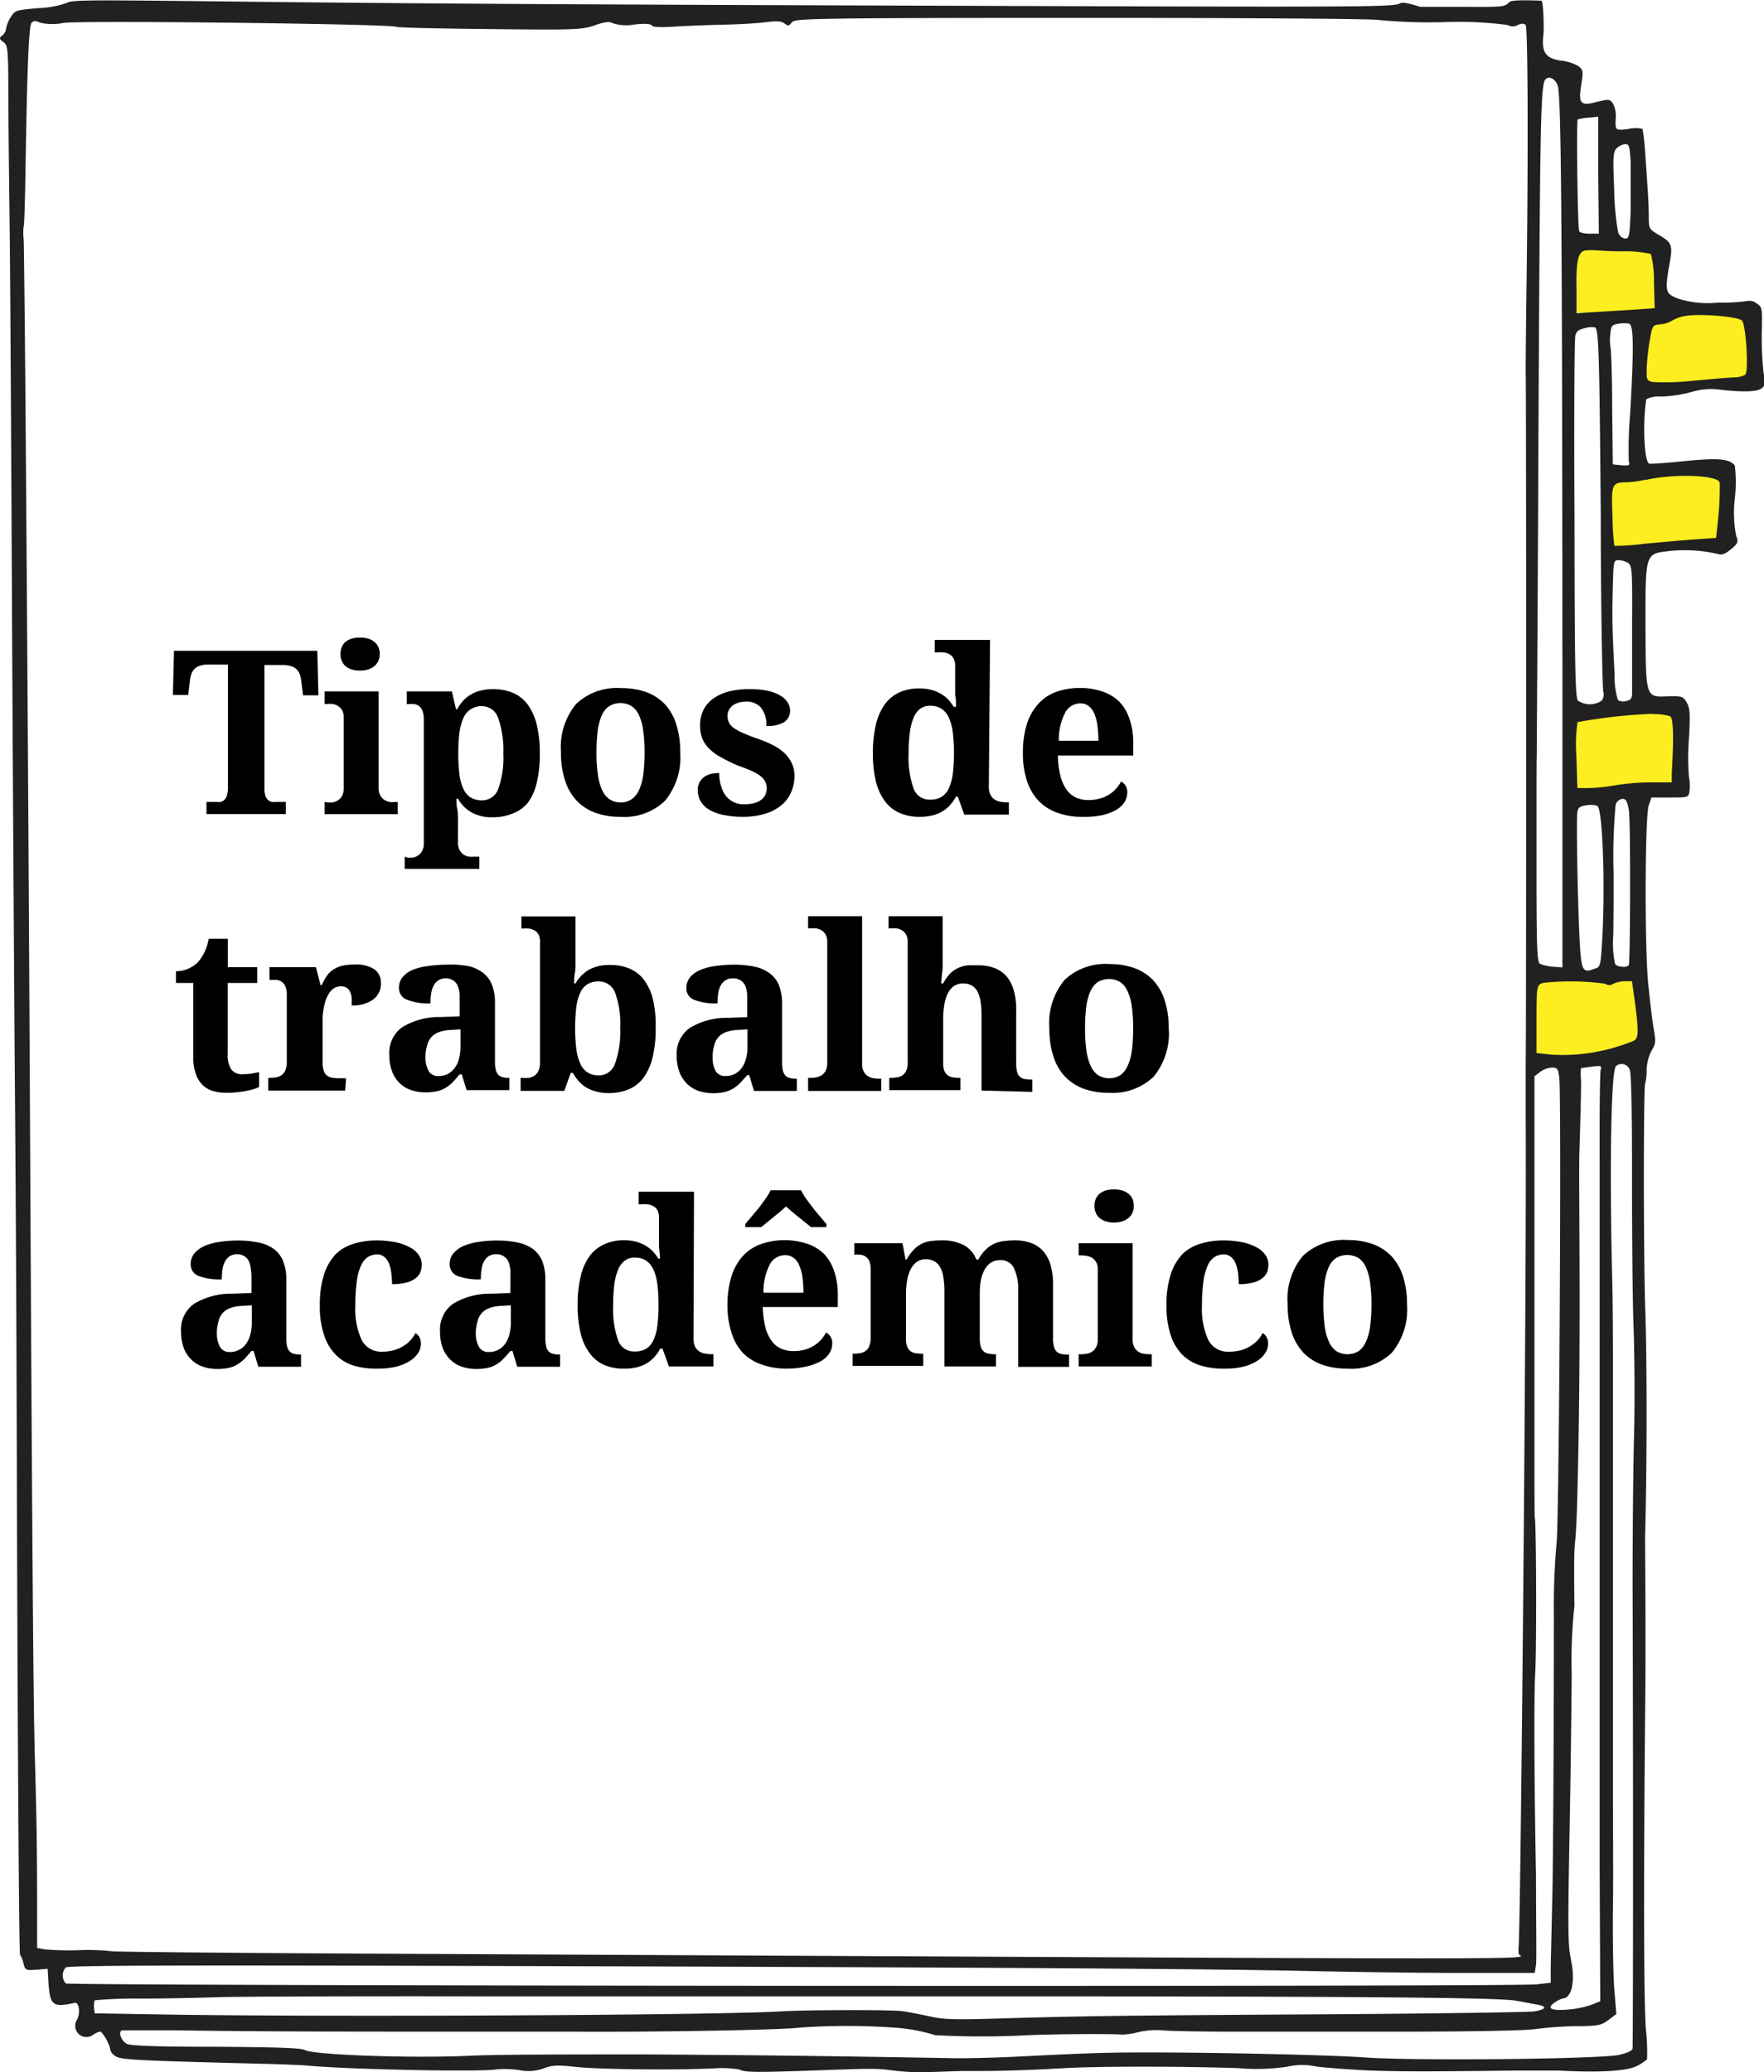 <svg id="Camada_1" data-name="Camada 1" xmlns="http://www.w3.org/2000/svg" viewBox="0 0 173.45 203.79"><defs><style>.cls-1{fill:#fcee21;}.cls-2{fill:#212121;}</style></defs><rect class="cls-1" x="155.02" y="24.58" width="8" height="6.19"/><rect class="cls-1" x="161.13" y="30.78" width="10.98" height="7.22"/><rect class="cls-1" x="158.34" y="46.6" width="10.98" height="7.22"/><rect class="cls-1" x="154.15" y="69.86" width="10.89" height="8.19"/><rect class="cls-1" x="150.58" y="95.98" width="10.89" height="8.19"/><path d="M26,77.44a2.71,2.71,0,0,0,.08.77,1.08,1.08,0,0,0,.25.44.91.91,0,0,0,.37.21,2.14,2.14,0,0,0,.45,0h.95v1.2h-7.8v-1.2h.95a2.16,2.16,0,0,0,.46,0,.91.91,0,0,0,.37-.21,1.08,1.08,0,0,0,.24-.44,2.66,2.66,0,0,0,.09-.77V65.35H20.55a2.58,2.58,0,0,0-.85.11,1.32,1.32,0,0,0-.56.31,1.26,1.26,0,0,0-.32.5,3.25,3.25,0,0,0-.15.68l-.16,1.4H17L17.11,64H31.2l.11,4.38H29.8L29.63,67a3.25,3.25,0,0,0-.15-.68,1.26,1.26,0,0,0-.32-.5,1.28,1.28,0,0,0-.55-.31,2.66,2.66,0,0,0-.85-.11H26Z"/><path d="M32.18,78.91a3.5,3.5,0,0,0,.54,0,1.58,1.58,0,0,0,.52-.21,1.22,1.22,0,0,0,.4-.44,1.66,1.66,0,0,0,.16-.77V70.57a1.48,1.48,0,0,0-.16-.72,1.18,1.18,0,0,0-.41-.42,1.37,1.37,0,0,0-.52-.2,3.32,3.32,0,0,0-.53,0h-.26V68h5.31v9.45a1.55,1.55,0,0,0,.16.77,1.22,1.22,0,0,0,.4.44,1.58,1.58,0,0,0,.52.21,3.49,3.49,0,0,0,.53,0h.27v1.2H31.92v-1.2Zm1.3-14.59a1.65,1.65,0,0,1,.15-.74,1.24,1.24,0,0,1,.4-.5,1.81,1.81,0,0,1,.61-.29,3,3,0,0,1,.76-.09,3.06,3.06,0,0,1,.74.09,1.72,1.72,0,0,1,.61.29,1.4,1.4,0,0,1,.43.5,1.77,1.77,0,0,1,0,1.47,1.63,1.63,0,0,1-.43.51,1.72,1.72,0,0,1-.61.29,2.64,2.64,0,0,1-.74.1,2.59,2.59,0,0,1-.76-.1,1.81,1.81,0,0,1-.61-.29,1.42,1.42,0,0,1-.4-.51A1.67,1.67,0,0,1,33.48,64.32Z"/><path d="M40.06,84.34a3.38,3.38,0,0,0,.53,0,1.24,1.24,0,0,0,.52-.21,1.22,1.22,0,0,0,.4-.44,1.55,1.55,0,0,0,.16-.77V70.77a2.35,2.35,0,0,0-.12-.83,1,1,0,0,0-.32-.48,1.12,1.12,0,0,0-.48-.22,3.86,3.86,0,0,0-.61,0H40V68h4.43l.41,1.76h.1a4.58,4.58,0,0,1,.56-.8,3.08,3.08,0,0,1,.76-.63,3.25,3.25,0,0,1,1-.41,4.33,4.33,0,0,1,1.18-.15,5.21,5.21,0,0,1,2,.37,3.59,3.59,0,0,1,1.45,1.15,5.69,5.69,0,0,1,.89,2,11.78,11.78,0,0,1,.3,2.84,11.61,11.61,0,0,1-.3,2.82,5.38,5.38,0,0,1-.88,2A3.5,3.5,0,0,1,50.42,80a4.91,4.91,0,0,1-2,.37,4,4,0,0,1-2.1-.5,3.63,3.63,0,0,1-1.29-1.32h-.15c0,.35,0,.69.08,1s.05.58.07.89,0,.6,0,.83v1.56a1.66,1.66,0,0,0,.16.77,1.22,1.22,0,0,0,.4.44,1.24,1.24,0,0,0,.52.21,3.37,3.37,0,0,0,.52,0h.5v1.2H39.79v-1.2Zm7.35-5.63A1.68,1.68,0,0,0,49,77.56a9.13,9.13,0,0,0,.49-3.45A9.42,9.42,0,0,0,49,70.66a1.68,1.68,0,0,0-1.61-1.21,1.9,1.9,0,0,0-1.12.31,2,2,0,0,0-.72.89,5.34,5.34,0,0,0-.38,1.46,16.6,16.6,0,0,0-.11,2,17.17,17.17,0,0,0,.11,2,5,5,0,0,0,.38,1.44,2,2,0,0,0,.7.86A2.14,2.14,0,0,0,47.41,78.71Z"/><path d="M66.88,74a6.65,6.65,0,0,1-1.5,4.76A5.78,5.78,0,0,1,61,80.33a7.18,7.18,0,0,1-2.44-.39,4.86,4.86,0,0,1-1.84-1.18,5.25,5.25,0,0,1-1.16-2,8.73,8.73,0,0,1-.4-2.79,6.64,6.64,0,0,1,1.5-4.75,5.85,5.85,0,0,1,4.41-1.55,7.38,7.38,0,0,1,2.43.38,4.83,4.83,0,0,1,1.84,1.17,5.15,5.15,0,0,1,1.15,2A8.55,8.55,0,0,1,66.88,74Zm-8.23,0a14.68,14.68,0,0,0,.13,2.12,5.36,5.36,0,0,0,.41,1.54,2.25,2.25,0,0,0,.73.93,1.89,1.89,0,0,0,1.11.32,1.83,1.83,0,0,0,1.09-.32,2.17,2.17,0,0,0,.73-.93,5.71,5.71,0,0,0,.41-1.54A16.42,16.42,0,0,0,63.38,74a14.59,14.59,0,0,0-.13-2.12,5.13,5.13,0,0,0-.41-1.52,2.12,2.12,0,0,0-.73-.91,2.12,2.12,0,0,0-2.21,0,2.05,2.05,0,0,0-.73.91,5.47,5.47,0,0,0-.4,1.52A16.31,16.31,0,0,0,58.65,74Z"/><path d="M73.16,80.33a9.62,9.62,0,0,1-2.09-.2,4.34,4.34,0,0,1-1.42-.55,2.33,2.33,0,0,1-.79-.84,2.2,2.2,0,0,1-.25-1,1.59,1.59,0,0,1,.22-.89,1.49,1.49,0,0,1,.54-.52,1.91,1.91,0,0,1,.69-.25,4,4,0,0,1,.66-.06,4.19,4.19,0,0,0,.18,1.27,2.76,2.76,0,0,0,.49,1,2.12,2.12,0,0,0,.77.6,2.19,2.19,0,0,0,1,.21,3.73,3.73,0,0,0,1-.12,2.07,2.07,0,0,0,.7-.33,1.45,1.45,0,0,0,.4-.5,1.37,1.37,0,0,0,.13-.59,1.46,1.46,0,0,0-.14-.67,1.61,1.61,0,0,0-.45-.55,4.64,4.64,0,0,0-.86-.51c-.36-.16-.8-.34-1.33-.52A14.14,14.14,0,0,1,71,74.53a4.83,4.83,0,0,1-1.18-.82,3.06,3.06,0,0,1-.73-1,3.53,3.53,0,0,1-.25-1.35,3.41,3.41,0,0,1,.35-1.58,3,3,0,0,1,1-1.12,4.64,4.64,0,0,1,1.53-.67,8.19,8.19,0,0,1,2-.22,7.87,7.87,0,0,1,1.82.18,4.15,4.15,0,0,1,1.23.48,2,2,0,0,1,.69.68,1.46,1.46,0,0,1,.23.76A1.35,1.35,0,0,1,77.13,71a3.09,3.09,0,0,1-1.77.39,2.76,2.76,0,0,0-.5-1.75A1.82,1.82,0,0,0,73.37,69a2.69,2.69,0,0,0-.7.09,2,2,0,0,0-.59.26,1.49,1.49,0,0,0-.39.44,1.2,1.2,0,0,0-.15.61,1.48,1.48,0,0,0,.13.65,1.56,1.56,0,0,0,.49.55,5.28,5.28,0,0,0,1,.53c.39.17.9.37,1.52.58a11,11,0,0,1,1.38.6,4.81,4.81,0,0,1,1.1.78,3.28,3.28,0,0,1,.71,1,3,3,0,0,1,.25,1.28A4,4,0,0,1,77.75,78a3.28,3.28,0,0,1-1,1.25,4.38,4.38,0,0,1-1.54.78A7.41,7.41,0,0,1,73.16,80.33Z"/><path d="M97.23,77.33a1.81,1.81,0,0,0,.16.83,1.18,1.18,0,0,0,.41.47,1.59,1.59,0,0,0,.6.22,4,4,0,0,0,.71.06h.09v1.2H94.81l-.63-1.77H94a4.23,4.23,0,0,1-.58.83,3,3,0,0,1-.75.62,3.24,3.24,0,0,1-1,.4,4.8,4.8,0,0,1-1.19.14,4.91,4.91,0,0,1-2-.37,3.65,3.65,0,0,1-1.45-1.14,5.34,5.34,0,0,1-.9-1.95,11.43,11.43,0,0,1-.3-2.8,11.75,11.75,0,0,1,.3-2.83,5.66,5.66,0,0,1,.89-2,3.67,3.67,0,0,1,1.44-1.16,4.76,4.76,0,0,1,1.94-.38,4.61,4.61,0,0,1,1.16.14,4,4,0,0,1,.92.37,3.47,3.47,0,0,1,.74.57,3.88,3.88,0,0,1,.55.73H94c0-.42,0-.81-.08-1.18q0-.22,0-.48t0-.45c0-.15,0-.27,0-.39V65.52a1.54,1.54,0,0,0-.15-.74,1,1,0,0,0-.4-.43,1.65,1.65,0,0,0-.58-.19,5.33,5.33,0,0,0-.71,0h-.17V62.93h5.44Zm-5.76,1.31a2,2,0,0,0,1.12-.28,1.94,1.94,0,0,0,.72-.86,5,5,0,0,0,.38-1.44,17,17,0,0,0,.11-2,16.65,16.65,0,0,0-.11-2,5.16,5.16,0,0,0-.38-1.45,2.06,2.06,0,0,0-.72-.9,2,2,0,0,0-1.12-.3,1.58,1.58,0,0,0-1,.3,2.1,2.1,0,0,0-.65.9,5.47,5.47,0,0,0-.36,1.46,14.82,14.82,0,0,0-.12,2,9.38,9.38,0,0,0,.48,3.45A1.66,1.66,0,0,0,91.47,78.64Z"/><path d="M106.44,80.33a7,7,0,0,1-2.53-.42,4.73,4.73,0,0,1-1.84-1.21,5.2,5.2,0,0,1-1.12-2,8.55,8.55,0,0,1-.37-2.64,9.38,9.38,0,0,1,.37-2.79,5.41,5.41,0,0,1,1.1-2,4.38,4.38,0,0,1,1.76-1.21,6.53,6.53,0,0,1,2.38-.4,6.45,6.45,0,0,1,2.21.35,4.28,4.28,0,0,1,1.66,1,4.37,4.37,0,0,1,1,1.7,7,7,0,0,1,.37,2.36V74.3h-7.41a8.35,8.35,0,0,0,.25,2,4,4,0,0,0,.59,1.34,2.34,2.34,0,0,0,.93.79,2.91,2.91,0,0,0,1.25.25,4.09,4.09,0,0,0,1.08-.14,3.34,3.34,0,0,0,.9-.38,3.14,3.14,0,0,0,.71-.59,3.2,3.2,0,0,0,.5-.72,1.15,1.15,0,0,1,.61,1.1,1.78,1.78,0,0,1-.26.92,2.35,2.35,0,0,1-.82.77,4.86,4.86,0,0,1-1.39.53A8.69,8.69,0,0,1,106.44,80.33Zm-.21-11.16a1.7,1.7,0,0,0-1.51.94,5.85,5.85,0,0,0-.61,2.74H108a10.3,10.3,0,0,0-.1-1.54,4.63,4.63,0,0,0-.31-1.16,1.85,1.85,0,0,0-.56-.73A1.31,1.31,0,0,0,106.23,69.17Z"/><path d="M23.88,105.64a5.73,5.73,0,0,0,.84-.06l.76-.14v1.46a3,3,0,0,1-.48.19,4.87,4.87,0,0,1-.71.18c-.27.06-.57.1-.91.14a9.48,9.48,0,0,1-1.1.06,4.56,4.56,0,0,1-1.38-.19,2.38,2.38,0,0,1-1-.6,2.72,2.72,0,0,1-.66-1.11A5,5,0,0,1,19,103.9V96.67h-1.7V95.51a2.93,2.93,0,0,0,1.31-.29,3.1,3.1,0,0,0,.91-.66,4.68,4.68,0,0,0,1-2.24h1.88v2.8h2.89v1.55H22.39v7a2.52,2.52,0,0,0,.35,1.5A1.3,1.3,0,0,0,23.88,105.64Z"/><path d="M33.94,107.25H26.38V106h.07a5.16,5.16,0,0,0,.71-.05,1.43,1.43,0,0,0,.55-.23,1.16,1.16,0,0,0,.36-.49,2.45,2.45,0,0,0,.13-.85V97.86a2.21,2.21,0,0,0-.12-.8,1.11,1.11,0,0,0-.33-.47,1.28,1.28,0,0,0-.52-.22,4.47,4.47,0,0,0-.67,0H26.5V95.12h4.57l.45,1.77h.11a4.94,4.94,0,0,1,.49-.89,2.22,2.22,0,0,1,.63-.63,2.88,2.88,0,0,1,.87-.39,5.29,5.29,0,0,1,1.2-.12,3.27,3.27,0,0,1,2,.47,1.58,1.58,0,0,1,.63,1.36,1.89,1.89,0,0,1-.76,1.61,3.43,3.43,0,0,1-2.12.58,6.61,6.61,0,0,0,0-.82,2.06,2.06,0,0,0-.18-.59,1,1,0,0,0-.34-.35,1.13,1.13,0,0,0-.54-.12,1.16,1.16,0,0,0-.68.2,1.59,1.59,0,0,0-.49.51,3.57,3.57,0,0,0-.33.71,5.8,5.8,0,0,0-.19.8,7.76,7.76,0,0,0-.1.77c0,.24,0,.45,0,.63v3.91a2.21,2.21,0,0,0,.12.8,1,1,0,0,0,.33.46,1.17,1.17,0,0,0,.5.2,3.22,3.22,0,0,0,.63.05h.73Z"/><path d="M43.84,96.21a1.33,1.33,0,0,0-.72.19,1.29,1.29,0,0,0-.47.51,2.32,2.32,0,0,0-.25.77,5.94,5.94,0,0,0-.07,1A5.8,5.8,0,0,1,40,98.31a1.2,1.2,0,0,1-.77-1.17,1.59,1.59,0,0,1,.37-1.06,2.7,2.7,0,0,1,1-.71A6,6,0,0,1,42.13,95a12.69,12.69,0,0,1,1.8-.13A9.13,9.13,0,0,1,46,95a3.73,3.73,0,0,1,1.48.66,2.79,2.79,0,0,1,.89,1.18,4.77,4.77,0,0,1,.3,1.8v5.76a3.31,3.31,0,0,0,.07.77,1.16,1.16,0,0,0,.23.5.8.8,0,0,0,.42.25A2,2,0,0,0,50,106h.08v1.21h-4.2l-.48-1.56h-.2c-.25.3-.48.56-.7.79a3.72,3.72,0,0,1-.71.56,3.12,3.12,0,0,1-.84.32,5.21,5.21,0,0,1-1.11.11,4.51,4.51,0,0,1-1.4-.22,3,3,0,0,1-1.88-1.83,4.25,4.25,0,0,1-.28-1.63,3.09,3.09,0,0,1,1.27-2.73,7,7,0,0,1,3.8-1l1.85-.07V98.79c0-.38,0-.72,0-1a2.67,2.67,0,0,0-.19-.82,1.17,1.17,0,0,0-.42-.53A1.39,1.39,0,0,0,43.84,96.21Zm-2,7.67a2.73,2.73,0,0,0,.31,1.46,1.08,1.08,0,0,0,1,.48,1.93,1.93,0,0,0,.88-.2,2,2,0,0,0,.67-.58,2.56,2.56,0,0,0,.43-.91,4.48,4.48,0,0,0,.15-1.2v-1.7l-1,.06a3.91,3.91,0,0,0-1.14.22,1.9,1.9,0,0,0-.74.5,2,2,0,0,0-.4.79A4.35,4.35,0,0,0,41.83,103.88Z"/><path d="M64.47,101.14a11.78,11.78,0,0,1-.3,2.84,5.69,5.69,0,0,1-.89,2,3.55,3.55,0,0,1-1.46,1.15,5.12,5.12,0,0,1-2,.37,4.33,4.33,0,0,1-1.18-.15,3.44,3.44,0,0,1-1-.41,3.22,3.22,0,0,1-.75-.63,4.58,4.58,0,0,1-.56-.8h-.21l-.63,1.77h-4.3V106h.15A4.23,4.23,0,0,0,52,106a1.53,1.53,0,0,0,.56-.22,1.18,1.18,0,0,0,.39-.48,1.89,1.89,0,0,0,.15-.83V92.77A1.75,1.75,0,0,0,53,92a1.15,1.15,0,0,0-.38-.46,1.51,1.51,0,0,0-.57-.22,5.09,5.09,0,0,0-.69,0h-.09v-1.2h5.31v3.87c0,.23,0,.51,0,.83s0,.61-.06.89-.06.67-.08,1h.15a3.68,3.68,0,0,1,1.3-1.33,4.07,4.07,0,0,1,2.09-.48,4.78,4.78,0,0,1,1.95.37,3.46,3.46,0,0,1,1.42,1.13,5.45,5.45,0,0,1,.88,2A11.61,11.61,0,0,1,64.47,101.14Zm-5.61-4.62a2,2,0,0,0-1.12.29,1.88,1.88,0,0,0-.7.85,5,5,0,0,0-.38,1.44,17.17,17.17,0,0,0-.11,2,16.6,16.6,0,0,0,.11,2,5.24,5.24,0,0,0,.38,1.46,2,2,0,0,0,.71.89,2,2,0,0,0,1.13.31,1.68,1.68,0,0,0,1.61-1.21,9.39,9.39,0,0,0,.5-3.45,9.1,9.1,0,0,0-.5-3.45A1.69,1.69,0,0,0,58.86,96.52Z"/><path d="M72.07,96.21a1.39,1.39,0,0,0-.73.19,1.37,1.37,0,0,0-.47.51,2.32,2.32,0,0,0-.25.77,7.28,7.28,0,0,0-.07,1,5.83,5.83,0,0,1-2.29-.35,1.2,1.2,0,0,1-.77-1.17,1.65,1.65,0,0,1,.37-1.06,2.74,2.74,0,0,1,1-.71A5.89,5.89,0,0,1,70.35,95a12.69,12.69,0,0,1,1.8-.13,9.22,9.22,0,0,1,2.09.21,3.69,3.69,0,0,1,1.47.66,2.71,2.71,0,0,1,.89,1.18,4.77,4.77,0,0,1,.3,1.8v5.76a4,4,0,0,0,.07.77,1.29,1.29,0,0,0,.23.5.8.8,0,0,0,.42.25,2,2,0,0,0,.64.08h.09v1.21H74.14l-.47-1.56h-.2c-.25.3-.49.56-.71.79a3.72,3.72,0,0,1-.71.56,3.12,3.12,0,0,1-.84.32,5.08,5.08,0,0,1-1.11.11,4.51,4.51,0,0,1-1.4-.22,3.12,3.12,0,0,1-1.12-.68,3.21,3.21,0,0,1-.76-1.15,4.44,4.44,0,0,1-.28-1.63,3.11,3.11,0,0,1,1.27-2.73,7,7,0,0,1,3.8-1l1.86-.07V98.79c0-.38,0-.72,0-1a3,3,0,0,0-.18-.82,1.19,1.19,0,0,0-.43-.53A1.37,1.37,0,0,0,72.07,96.21Zm-2,7.67a2.84,2.84,0,0,0,.3,1.46,1.08,1.08,0,0,0,1,.48,1.92,1.92,0,0,0,.87-.2,2,2,0,0,0,.68-.58,2.74,2.74,0,0,0,.43-.91,4.48,4.48,0,0,0,.15-1.2v-1.7l-1,.06a3.91,3.91,0,0,0-1.14.22,1.9,1.9,0,0,0-.74.5,2,2,0,0,0-.39.79A4.35,4.35,0,0,0,70.06,103.88Z"/><path d="M79.73,106a2.44,2.44,0,0,0,.53-.05,1.31,1.31,0,0,0,.52-.2,1.22,1.22,0,0,0,.4-.44,1.56,1.56,0,0,0,.16-.78V92.64a1.41,1.41,0,0,0-.16-.73,1.24,1.24,0,0,0-.4-.42,1.6,1.6,0,0,0-.53-.19,3.2,3.2,0,0,0-.52,0h-.27v-1.2h5.31v14.51a1.68,1.68,0,0,0,.16.78,1.22,1.22,0,0,0,.4.44,1.42,1.42,0,0,0,.53.2,2.49,2.49,0,0,0,.53.05h.26v1.21H79.46V106Z"/><path d="M96.51,107.25V99.8a8.33,8.33,0,0,0-.09-1.29,3,3,0,0,0-.31-1,1.52,1.52,0,0,0-.56-.59,1.65,1.65,0,0,0-.85-.2,1.52,1.52,0,0,0-.94.28,2,2,0,0,0-.6.77,3.89,3.89,0,0,0-.32,1.12,8.07,8.07,0,0,0-.1,1.33v4.31a2.09,2.09,0,0,0,.11.77,1,1,0,0,0,.33.44,1.06,1.06,0,0,0,.51.21,3.56,3.56,0,0,0,.68.05h.07v1.21h-7V106h.05a3.84,3.84,0,0,0,.7-.05,1.26,1.26,0,0,0,.56-.21,1.07,1.07,0,0,0,.37-.48,2,2,0,0,0,.13-.81V92.64a1.41,1.41,0,0,0-.16-.73,1.16,1.16,0,0,0-.4-.42,1.6,1.6,0,0,0-.53-.19,3.2,3.2,0,0,0-.52,0h-.27v-1.2h5.32v3.73c0,.29,0,.61,0,.95s0,.65-.06.93l-.09,1h.2a4.24,4.24,0,0,1,.72-1,2.86,2.86,0,0,1,.81-.54,3.14,3.14,0,0,1,.91-.24c.32,0,.66,0,1,0a4.49,4.49,0,0,1,1.57.26,2.91,2.91,0,0,1,1.18.78,3.61,3.61,0,0,1,.73,1.36,6.62,6.62,0,0,1,.26,2v5.24a3.24,3.24,0,0,0,.09.85.9.9,0,0,0,.76.7,4.27,4.27,0,0,0,.67.05h.07v1.21Z"/><path d="M114.92,101.14a6.66,6.66,0,0,1-1.5,4.76,5.82,5.82,0,0,1-4.4,1.57,7.18,7.18,0,0,1-2.44-.39,5,5,0,0,1-1.84-1.18,5.22,5.22,0,0,1-1.16-2,8.91,8.91,0,0,1-.4-2.78,6.62,6.62,0,0,1,1.5-4.75,5.83,5.83,0,0,1,4.41-1.56,7.08,7.08,0,0,1,2.43.39,4.83,4.83,0,0,1,1.84,1.17,5.25,5.25,0,0,1,1.16,2A8.91,8.91,0,0,1,114.92,101.14Zm-8.23,0a14.78,14.78,0,0,0,.13,2.12,5.29,5.29,0,0,0,.41,1.53,2.22,2.22,0,0,0,.73.94,2.12,2.12,0,0,0,2.21,0,2.21,2.21,0,0,0,.72-.94,5.29,5.29,0,0,0,.41-1.53,16.53,16.53,0,0,0,.12-2.12,14.83,14.83,0,0,0-.13-2.13,5.14,5.14,0,0,0-.41-1.51,2.14,2.14,0,0,0-.73-.92,2.19,2.19,0,0,0-2.21,0,2.22,2.22,0,0,0-.73.92,5.49,5.49,0,0,0-.4,1.51A16.59,16.59,0,0,0,106.69,101.14Z"/><path d="M23.33,123.35a1.39,1.39,0,0,0-.73.18,1.54,1.54,0,0,0-.47.51,2.47,2.47,0,0,0-.25.78,7.12,7.12,0,0,0-.07,1,5.86,5.86,0,0,1-2.29-.34,1.2,1.2,0,0,1-.77-1.17,1.63,1.63,0,0,1,.37-1.06,2.87,2.87,0,0,1,1-.72,5.78,5.78,0,0,1,1.48-.4,11.37,11.37,0,0,1,1.8-.13,9.22,9.22,0,0,1,2.09.21,3.68,3.68,0,0,1,1.47.65,2.8,2.8,0,0,1,.89,1.19,4.77,4.77,0,0,1,.3,1.8v5.76a4,4,0,0,0,.07.77,1.18,1.18,0,0,0,.23.49.82.82,0,0,0,.42.26,2.38,2.38,0,0,0,.64.08h.09v1.2H25.4l-.47-1.55h-.2c-.25.3-.49.56-.71.79a3.31,3.31,0,0,1-.71.55,2.83,2.83,0,0,1-.84.33,5.13,5.13,0,0,1-1.11.1,4.24,4.24,0,0,1-1.4-.22,2.87,2.87,0,0,1-1.12-.68,3.08,3.08,0,0,1-.76-1.14,4.48,4.48,0,0,1-.28-1.63,3.11,3.11,0,0,1,1.27-2.73,7,7,0,0,1,3.8-1l1.86-.07v-1.24c0-.38,0-.73-.05-1a3,3,0,0,0-.18-.82,1.19,1.19,0,0,0-.43-.53A1.29,1.29,0,0,0,23.33,123.35Zm-2,7.67a2.8,2.8,0,0,0,.3,1.45,1.07,1.07,0,0,0,1,.49,1.81,1.81,0,0,0,.87-.21,1.86,1.86,0,0,0,.68-.57,2.79,2.79,0,0,0,.43-.92,4.35,4.35,0,0,0,.15-1.19v-1.7l-1,.06a3.61,3.61,0,0,0-1.14.22,1.74,1.74,0,0,0-1.13,1.28A4.37,4.37,0,0,0,21.32,131Z"/><path d="M37,134.6a7.39,7.39,0,0,1-2.28-.32A4.2,4.2,0,0,1,33,133.22a4.88,4.88,0,0,1-1.14-1.93,8.86,8.86,0,0,1-.41-2.92,9.49,9.49,0,0,1,.42-3.06,5.19,5.19,0,0,1,1.17-2,4.34,4.34,0,0,1,1.76-1,7.38,7.38,0,0,1,2.19-.32,9.25,9.25,0,0,1,1.93.18,5,5,0,0,1,1.4.51,2.37,2.37,0,0,1,.86.75,1.63,1.63,0,0,1,.29.94,2.16,2.16,0,0,1-.12.71,1.48,1.48,0,0,1-.46.61,2.38,2.38,0,0,1-.89.43,5.29,5.29,0,0,1-1.45.17,8.09,8.09,0,0,0-.08-1.12,3.52,3.52,0,0,0-.23-.93,1.64,1.64,0,0,0-.45-.63,1.05,1.05,0,0,0-.71-.24,1.67,1.67,0,0,0-.89.24,1.85,1.85,0,0,0-.67.81,5.1,5.1,0,0,0-.43,1.54,16,16,0,0,0-.15,2.4,7.34,7.34,0,0,0,.63,3.44,2.15,2.15,0,0,0,2,1.13,4.31,4.31,0,0,0,1.1-.13,3.51,3.51,0,0,0,.93-.39,3.1,3.1,0,0,0,1.25-1.31,1,1,0,0,1,.41.45,1.34,1.34,0,0,1,.13.59,1.7,1.7,0,0,1-.25.87,2.5,2.5,0,0,1-.79.8,4.59,4.59,0,0,1-1.37.59A7.59,7.59,0,0,1,37,134.6Z"/><path d="M48.79,123.35a1.39,1.39,0,0,0-.73.18,1.41,1.41,0,0,0-.46.51,2.24,2.24,0,0,0-.25.78,5.82,5.82,0,0,0-.07,1,5.92,5.92,0,0,1-2.3-.34,1.19,1.19,0,0,1-.76-1.17,1.58,1.58,0,0,1,.37-1.06,2.74,2.74,0,0,1,1-.72,5.9,5.9,0,0,1,1.48-.4,11.5,11.5,0,0,1,1.81-.13,9.13,9.13,0,0,1,2.08.21,3.79,3.79,0,0,1,1.48.65,2.88,2.88,0,0,1,.89,1.19,5,5,0,0,1,.29,1.8v5.76a3.25,3.25,0,0,0,.08.77,1.06,1.06,0,0,0,.22.49.91.91,0,0,0,.42.26,2.38,2.38,0,0,0,.64.08h.09v1.2H50.86l-.47-1.55h-.2c-.25.3-.49.56-.71.79a3.26,3.26,0,0,1-.7.55,2.79,2.79,0,0,1-.85.33,5.13,5.13,0,0,1-1.11.1,4.18,4.18,0,0,1-1.39-.22,2.9,2.9,0,0,1-1.13-.68,3.21,3.21,0,0,1-.76-1.14,4.49,4.49,0,0,1-.27-1.63,3.11,3.11,0,0,1,1.26-2.73,7,7,0,0,1,3.81-1l1.85-.07v-1.24c0-.38,0-.73,0-1a3,3,0,0,0-.19-.82,1.19,1.19,0,0,0-.43-.53A1.25,1.25,0,0,0,48.79,123.35Zm-2,7.67a2.69,2.69,0,0,0,.31,1.45,1.05,1.05,0,0,0,1,.49,1.84,1.84,0,0,0,.88-.21,1.91,1.91,0,0,0,.67-.57,2.79,2.79,0,0,0,.43-.92,4.35,4.35,0,0,0,.15-1.19v-1.7l-1,.06a3.6,3.6,0,0,0-1.13.22,1.78,1.78,0,0,0-1.14,1.28A4.37,4.37,0,0,0,46.78,131Z"/><path d="M68.19,131.6a1.92,1.92,0,0,0,.15.83,1.21,1.21,0,0,0,.42.47,1.45,1.45,0,0,0,.59.22,4.2,4.2,0,0,0,.72.06h.08v1.2H65.77l-.63-1.76h-.21a4.55,4.55,0,0,1-.58.83,3.44,3.44,0,0,1-.75.62,3.88,3.88,0,0,1-1,.4,5,5,0,0,1-1.2.13,4.86,4.86,0,0,1-2-.37A3.48,3.48,0,0,1,58,133.1a5.18,5.18,0,0,1-.9-1.95,11.52,11.52,0,0,1-.3-2.81,11.75,11.75,0,0,1,.3-2.83,5.49,5.49,0,0,1,.89-2,3.65,3.65,0,0,1,1.44-1.15,4.57,4.57,0,0,1,1.94-.39,4.47,4.47,0,0,1,1.15.14,3.7,3.7,0,0,1,.93.38,3.18,3.18,0,0,1,.73.57,3.63,3.63,0,0,1,.56.73h.15c0-.42-.06-.82-.09-1.19,0-.15,0-.31,0-.47s0-.32,0-.46,0-.27,0-.38,0-.2,0-.27V119.8a1.62,1.62,0,0,0-.14-.75,1,1,0,0,0-.4-.42,1.53,1.53,0,0,0-.58-.19,5.27,5.27,0,0,0-.71,0h-.17V117.2h5.44Zm-5.77,1.31a2.08,2.08,0,0,0,1.13-.28,2,2,0,0,0,.71-.85,4.77,4.77,0,0,0,.38-1.44,15.29,15.29,0,0,0,.11-2,14.74,14.74,0,0,0-.11-2,4.92,4.92,0,0,0-.38-1.46,2.15,2.15,0,0,0-.71-.89,1.93,1.93,0,0,0-1.13-.31,1.51,1.51,0,0,0-1,.31,2,2,0,0,0-.65.9,5.64,5.64,0,0,0-.37,1.46,16.65,16.65,0,0,0-.11,2,9.38,9.38,0,0,0,.48,3.45A1.65,1.65,0,0,0,62.42,132.91Z"/><path d="M77.4,134.6a7.12,7.12,0,0,1-2.54-.42A4.66,4.66,0,0,1,73,133,5.07,5.07,0,0,1,71.91,131a8.52,8.52,0,0,1-.38-2.63,9.48,9.48,0,0,1,.38-2.8,5.4,5.4,0,0,1,1.09-2,4.49,4.49,0,0,1,1.76-1.2,7.13,7.13,0,0,1,4.59-.06,4.44,4.44,0,0,1,1.67,1,4.53,4.53,0,0,1,1,1.7,7.11,7.11,0,0,1,.36,2.37v1.16H75a9.46,9.46,0,0,0,.25,1.95,4.11,4.11,0,0,0,.6,1.35,2.32,2.32,0,0,0,.93.78,2.91,2.91,0,0,0,1.25.25,4.1,4.1,0,0,0,1.08-.13,3.31,3.31,0,0,0,.9-.39,3.39,3.39,0,0,0,.71-.58,3.51,3.51,0,0,0,.5-.73,1.15,1.15,0,0,1,.61,1.11,1.72,1.72,0,0,1-.27.92,2.32,2.32,0,0,1-.81.77,5.18,5.18,0,0,1-1.39.53A8.86,8.86,0,0,1,77.4,134.6Zm-4.12-14.22.62-.74.72-.86q.34-.45.66-.9a5,5,0,0,0,.49-.82h3a5.87,5.87,0,0,0,.49.82c.21.3.44.6.67.9s.47.58.71.86l.62.74v.3H79.75l-.55-.44-.66-.53-.67-.55-.58-.51-.58.51-.67.55-.65.53-.54.44H73.28Zm3.91,3.06a1.68,1.68,0,0,0-1.51.94,5.77,5.77,0,0,0-.61,2.75H79a11.87,11.87,0,0,0-.1-1.55,4.32,4.32,0,0,0-.32-1.16,1.71,1.71,0,0,0-.55-.72A1.32,1.32,0,0,0,77.19,123.44Z"/><path d="M92.86,134.38v-7.44a7.23,7.23,0,0,0-.1-1.3,2.72,2.72,0,0,0-.31-1,1.45,1.45,0,0,0-.56-.59,1.59,1.59,0,0,0-.84-.21,1.5,1.5,0,0,0-.94.29,2,2,0,0,0-.6.77,3.91,3.91,0,0,0-.33,1.11,8.24,8.24,0,0,0-.1,1.33v4.32a2,2,0,0,0,.12.76,1,1,0,0,0,.32.45,1.06,1.06,0,0,0,.52.21,4.47,4.47,0,0,0,.67.05h.07v1.2H83.84v-1.2h0a5.16,5.16,0,0,0,.71-.05,1.12,1.12,0,0,0,.55-.22,1,1,0,0,0,.37-.47,2.09,2.09,0,0,0,.14-.82v-6.75a2,2,0,0,0-.12-.77,1,1,0,0,0-.33-.44,1.11,1.11,0,0,0-.51-.21,3.56,3.56,0,0,0-.68,0H84v-1.14h4.74l.3,1.61h.11a4.18,4.18,0,0,1,.73-1,2.76,2.76,0,0,1,.81-.58,2.79,2.79,0,0,1,.91-.25,8.19,8.19,0,0,1,1-.06,4.65,4.65,0,0,1,2.13.45A2.68,2.68,0,0,1,96,123.87h.2a4,4,0,0,1,.75-1,2.84,2.84,0,0,1,.86-.58,3.09,3.09,0,0,1,1-.25,8.64,8.64,0,0,1,1-.06,4.57,4.57,0,0,1,1.57.26,2.94,2.94,0,0,1,1.17.78,3.5,3.5,0,0,1,.74,1.35,6.74,6.74,0,0,1,.25,2v5.25a2.75,2.75,0,0,0,.1.84,1,1,0,0,0,.28.48.9.9,0,0,0,.47.22,3.26,3.26,0,0,0,.67.06h.06v1.2h-5v-7.44a5,5,0,0,0-.41-2.25,1.42,1.42,0,0,0-1.39-.8,1.57,1.57,0,0,0-.91.26,2.08,2.08,0,0,0-.61.7,3.44,3.44,0,0,0-.35,1,7.06,7.06,0,0,0-.11,1.24v4.45a3.16,3.16,0,0,0,.09.84,1,1,0,0,0,.29.48.9.9,0,0,0,.47.22,3.33,3.33,0,0,0,.67.06h.07v1.2Z"/><path d="M106.33,133.18a3.27,3.27,0,0,0,.53-.05,1.37,1.37,0,0,0,.52-.2,1.26,1.26,0,0,0,.4-.45,1.55,1.55,0,0,0,.16-.77v-6.87a1.37,1.37,0,0,0-.16-.72,1.24,1.24,0,0,0-.4-.42,1.47,1.47,0,0,0-.53-.19,3.26,3.26,0,0,0-.52-.05h-.27v-1.2h5.31v9.45a1.66,1.66,0,0,0,.16.77,1.26,1.26,0,0,0,.4.45,1.36,1.36,0,0,0,.53.2,3.38,3.38,0,0,0,.53.05h.26v1.2h-7.19v-1.2Zm1.29-14.59a1.72,1.72,0,0,1,.15-.74,1.33,1.33,0,0,1,.41-.5,1.82,1.82,0,0,1,.61-.29,3.13,3.13,0,0,1,1.49,0,2,2,0,0,1,.62.29,1.49,1.49,0,0,1,.43.5,1.72,1.72,0,0,1,.15.74,1.64,1.64,0,0,1-.15.73,1.43,1.43,0,0,1-.43.51,2,2,0,0,1-.62.3,2.83,2.83,0,0,1-1.49,0,1.83,1.83,0,0,1-.61-.3,1.29,1.29,0,0,1-.41-.51A1.64,1.64,0,0,1,107.62,118.59Z"/><path d="M120.31,134.6a7.44,7.44,0,0,1-2.28-.32,4.2,4.2,0,0,1-1.78-1.06,4.88,4.88,0,0,1-1.14-1.93,8.86,8.86,0,0,1-.41-2.92,9.49,9.49,0,0,1,.42-3.06,5.19,5.19,0,0,1,1.17-2,4.34,4.34,0,0,1,1.76-1,7.38,7.38,0,0,1,2.19-.32,9.25,9.25,0,0,1,1.93.18,5.14,5.14,0,0,1,1.41.51,2.42,2.42,0,0,1,.85.75,1.63,1.63,0,0,1,.29.94,2.16,2.16,0,0,1-.12.71,1.48,1.48,0,0,1-.46.61,2.38,2.38,0,0,1-.89.43,5.29,5.29,0,0,1-1.45.17,10,10,0,0,0-.07-1.12,3.94,3.94,0,0,0-.24-.93,1.64,1.64,0,0,0-.45-.63,1.05,1.05,0,0,0-.71-.24,1.67,1.67,0,0,0-.89.24,1.85,1.85,0,0,0-.67.81,5.41,5.41,0,0,0-.43,1.54,16,16,0,0,0-.15,2.4,7.34,7.34,0,0,0,.63,3.44,2.15,2.15,0,0,0,2.05,1.13,4.31,4.31,0,0,0,1.1-.13,3.51,3.51,0,0,0,.93-.39,3.58,3.58,0,0,0,.74-.58,3.21,3.21,0,0,0,.51-.73,1,1,0,0,1,.41.45,1.34,1.34,0,0,1,.13.59,1.7,1.7,0,0,1-.25.87,2.5,2.5,0,0,1-.79.8,4.59,4.59,0,0,1-1.37.59A7.59,7.59,0,0,1,120.31,134.6Z"/><path d="M138.35,128.28a6.66,6.66,0,0,1-1.5,4.76,5.8,5.8,0,0,1-4.4,1.56,7.18,7.18,0,0,1-2.44-.39,4.83,4.83,0,0,1-1.84-1.17,5.3,5.3,0,0,1-1.16-2,9,9,0,0,1-.4-2.78,6.62,6.62,0,0,1,1.5-4.75,5.84,5.84,0,0,1,4.41-1.56,7.08,7.08,0,0,1,2.43.39,4.83,4.83,0,0,1,1.84,1.17,5.25,5.25,0,0,1,1.16,2A8.91,8.91,0,0,1,138.35,128.28Zm-8.23,0a16.39,16.39,0,0,0,.13,2.12,5.63,5.63,0,0,0,.41,1.53,2.29,2.29,0,0,0,.73.94,2.12,2.12,0,0,0,2.21,0,2.27,2.27,0,0,0,.72-.94,5.29,5.29,0,0,0,.41-1.53,16.53,16.53,0,0,0,.12-2.12,14.83,14.83,0,0,0-.13-2.13,5.22,5.22,0,0,0-.41-1.52,2.11,2.11,0,0,0-.73-.91,2.19,2.19,0,0,0-2.21,0,2.18,2.18,0,0,0-.73.91,6,6,0,0,0-.4,1.52A16.59,16.59,0,0,0,130.12,128.28Z"/><path class="cls-2" d="M173.23,32.71c.06-2.44.06-2.49-.52-2.88a1.07,1.07,0,0,0-.8-.24,18.35,18.35,0,0,1-3,.17,9.65,9.65,0,0,1-3.87-.38c-1.32-.5-1.36-.7-.85-3.61.29-1.65.19-1.93-1.07-2.66-1-.6-1-.61-1-1.94,0-.71-.06-1.9-.11-2.6s-.15-2.26-.24-3.48a21.82,21.82,0,0,0-.26-2.41,2.81,2.81,0,0,0-1.38,0c-1.36.16-1.32.19-1.25-1.27a2.52,2.52,0,0,0-.3-1.26c-.3-.4-.42-.42-1.5-.14-1.69.44-1.9.21-1.6-1.67.21-1.33.19-1.46-.26-1.83a4.4,4.4,0,0,0-1.68-.54c-1.55-.21-2-.82-1.78-2.56.07-.68,0-3.34-.2-3.34s-2.88-.15-3.14.13c-.46.49-.65.5-4.64.47l-4.16,0S138,.1,137.66.33c-.59.36-3.22.38-43,.24C51.56.43,38.61.34,18.43.1,8.67,0,7,0,6.56.29A9.43,9.43,0,0,1,3.77.8C1.54,1,1.49,1,1.05,1.7A3.08,3.08,0,0,0,.6,2.8a1,1,0,0,1-.37.68c-.33.28-.31.35.11.66S.81,4.82.82,9c0,2.49.07,8.56.13,13.49S1.1,43.39,1.17,58s.19,33.81.25,42.75.17,18.66.24,44.42.21,46.92.31,47.06a2.91,2.91,0,0,1,.35.89c.16.63.21.66,1.26.59l1.1-.09.1,1.59c.16,2,.45,2.23,2.56,1.76.44-.1.59,1,.23,1.66a1.1,1.1,0,0,0,1.51,1.53,2.41,2.41,0,0,1,.75-.37c.25,0,1,1.33,1,1.75a1.09,1.09,0,0,0,.54.68c.52.35,2.25.43,14,.73,2.18.05,4.37.14,4.88.19,3.74.37,17.11.65,18.59.37a9.53,9.53,0,0,1,2.2.07,4.44,4.44,0,0,0,2.46-.18c.8-.31,1.3-.33,3.24-.12,2.35.24,9.45.31,13.37.14a10.8,10.8,0,0,1,2.58.1c.52.28,1.5.3,7.06.11,6.41-.23,6.25-.23,8.14,0a22.94,22.94,0,0,0,3.71.14l2.91-.1c.45,0,1.34,0,2,0,1.44,0,4.18-.05,8.14-.28,3.43-.19,11.36-.19,17.17,0a19.9,19.9,0,0,0,4.72-.14,6.76,6.76,0,0,1,3,0c1.24.14,3.66.31,5.38.38,2.93.09,4.69.11,13.83,0,1.91,0,3.95,0,4.53,0,3.94.21,6.66.06,7.67-.45a4.76,4.76,0,0,0,1-.66,19.22,19.22,0,0,0-.11-2.9c-.28-3.48-.17-21.75-.07-32.12.09-8.68-.06-16.34,0-20.79,0-.25-.19,11.7,0,4s.17-17.18,0-22.08-.18-21.81,0-22.08a5.07,5.07,0,0,0,.14-1.31,4.4,4.4,0,0,1,.48-1.9c.42-.68.44-.91.21-2.2-.14-.8-.38-2.8-.54-4.46-.36-3.8-.31-16.31.05-17.45l.27-.8h1.81c1.76,0,1.83,0,1.93-.57a5,5,0,0,0-.05-1.47,23.13,23.13,0,0,1,0-3.76c.14-2.49.1-3-.23-3.56s-.45-.64-1.88-.59c-2.16.1-2.14.14-2.16-7s0-7,2.26-7.28a14.24,14.24,0,0,1,4.88.29c.35.12.68,0,1.28-.49s.76-.71.5-1.27a11.93,11.93,0,0,1-.14-3.68,14,14,0,0,0,0-3.27c-.52-.67-1.66-.75-4.86-.44-1.78.18-3.37.3-3.54.26-.51-.1-.68-4-.3-6.34a2.82,2.82,0,0,1,1.5-.26,13.75,13.75,0,0,0,2.91-.44,6.7,6.7,0,0,1,3-.22c2.18.24,3.52.19,3.94-.16s.31-.56.16-1.69A31.26,31.26,0,0,1,173.23,32.71ZM159,14.55a1.46,1.46,0,0,1,.82-.38c.37,0,.43.24.52,1.79,0,1,0,3.09,0,4.65-.09,2.6-.14,2.85-.54,2.85a.87.87,0,0,1-.7-.65,26,26,0,0,1-.38-4.25C158.58,15.37,158.61,14.9,159,14.55Zm-3.83-2.81a5,5,0,0,1,1.06-.17l.92-.09,0,5.75.06,5.75h-.93c-.54,0-1-.12-1-.27C155.11,22.22,155,11.83,155.13,11.74ZM154.9,33c.1-.42.36-.61.94-.73a2.32,2.32,0,0,1,1-.07c.36.22.43,2.63.56,18.52,0,9.17.17,16.95.24,17.26a1.05,1.05,0,0,1-.14.92,2.1,2.1,0,0,1-2.35,0c-.26-.32-.32-3.45-.33-17.85C154.76,41.42,154.81,33.3,154.9,33Zm-3.8,41.52s.1-14.17.17-31.43c.14-28.74.21-33.36.53-34.91.15-.8,1-.68,1.36.21s.45,14,.47,59.57V95.14l-.93-.07a4.4,4.4,0,0,1-1.27-.28c-.31-.17-.35-1.55-.35-10.21C151.08,79.05,151.08,74.52,151.1,74.51ZM4.4,191.71l-.75-.14,0-3.4c0-1.86,0-7-.12-11.41-.16-7.51-.24-1.08-.54-58.84-.14-28-.24-45.16-.44-72.38-.08-11.45-.19-21.35-.22-22a5.18,5.18,0,0,1,0-1.3c.06,0,.13-2.58.18-5.65.16-10.06.33-14.07.59-14.34s.44-.18.91,0a5.5,5.5,0,0,0,2.26,0c2-.26,32.16.11,32.63.38.12.09,4.27.18,9.24.23,8.49.09,9.08.07,10.33-.37,1.07-.36,1.43-.4,1.83-.19a4.37,4.37,0,0,0,2.08.11c1-.11,1.62-.07,1.72.1s.86.19,2.18.11c1.12-.07,3.28-.16,4.81-.19s3.44-.14,4.24-.25c1.1-.14,1.53-.1,1.83.14s.42.25.7-.12,1.29-.44,28.86-.44c16,0,28.71.09,28.88.21a53.21,53.21,0,0,0,6.26.21,37.08,37.08,0,0,1,6.38.28,1,1,0,0,0,1,0c.37-.17.61-.17.78,0s.28,9.52.09,25.05c-.07,4.74-.1,8.87-.09,9.18.06.77.06,66.32,0,67.51,0,.52,0,3.24,0,6,.09,16-.48,77.85-.69,81.15a4.44,4.44,0,0,0,0,.8c.07.59,9.94.59-108.57,0-16.29-.07-29.71-.19-29.82-.26a21.44,21.44,0,0,0-3-.11A27.45,27.45,0,0,1,4.4,191.71Zm2.07,3.35a1.17,1.17,0,0,1,0-1.57c.26-.21,10.61-.24,44.56-.14,48.11.14,68.62.28,77.81.49,3.26.08,9.55.17,14,.19l8.07,0,.12-.81c.07-.44,0-4.41,0-8.82-.17-8.82-.21-17.76-.08-19.77s.12-12.29,0-15c-.05-1.27-.08,2.83-.07-13.73l0-30.06.56-.42a2.12,2.12,0,0,1,1.15-.43c.54,0,.62.1.73,1,.22,1.64,0,41.87-.25,45.59a69.33,69.33,0,0,0-.28,7.13c0,12.27-.08,24.71-.15,27.66s-.14,6.08-.16,7l0,1.62-1.4.16C148.73,195.41,6.8,195.3,6.47,195.06Zm148-2.39c-.3-1.31-.32-2.75-.13-12.9.09-4.91.18-11.76.2-15.21a49.43,49.43,0,0,1,.27-6.63c-.09-8.4.09-4,.27-10.26.44-15.71.12-31.19.22-34.4s.18-6.35.16-7a5.36,5.36,0,0,1,0-1.23l1.06-.14c.91-.11,1-.09.87.31-.07.23-.12,4.08-.1,8.56,0,10.54,0,47.3,0,52.44,0,2.18,0,9.95,0,17.27l.06,13.33-.82.33a9.2,9.2,0,0,1-2.36.49c-1.69.14-2.16-.12-1.25-.73a2.74,2.74,0,0,1,.77-.37C154.57,196.5,154.92,194.69,154.45,192.67ZM9.31,198l-.07-.59c0-.34,0-.65.12-.7a44.37,44.37,0,0,1,4.48-.16c2.37,0,5.82-.08,7.67-.14s13.27-.1,25.34-.08l22.54,0,28.11,0c34.25,0,49.92.1,51.59.43l2,.37c1.05.17,1,.47-.22.68-.54.08-9.52.21-19.94.28-20.45.12-24.21.17-32.47.41-4.5.14-5.68.11-7-.19-.88-.19-2.1-.43-2.74-.52-1.05-.16-9.38-.12-11.61,0-5.65.41-47.48.6-62.29.3Zm151.36-56.69c-.09,3.38-.14,10-.14,14.64.07,19.57.05,42.4,0,45.47,0,.24-.43.45-1.3.66-1.8.42-20.06.61-25,.26-3.52-.25-15-.51-22-.49-3.56,0-5.49.07-12.08.4-2.06.11-4.93.18-6.4.16-14.5-.25-19.92-.3-30.55-.37-6.78,0-14.52,0-17.2.14-5.67.25-15.1-.09-16-.56-.4-.22-2.65-.29-8.78-.33-5.72,0-8.41-.1-8.75-.29-.56-.3-.88-1.19-.47-1.33.15,0,2.52,0,5.26,0,5.61.09,11.92.13,24.4.13H56.14c8.39.06,21-.17,22.54-.4a66.92,66.92,0,0,1,9.19,0,17.26,17.26,0,0,1,4.09.75,87.35,87.35,0,0,0,9.15,0c3.07-.13,8.54-.14,9.19-.06a7,7,0,0,0,1.71-.26,8,8,0,0,1,2.31-.16c.54.07,3.52.13,6.66.13h17.08c6.75,0,12-.11,12.9-.25a35.47,35.47,0,0,1,4-.29c2.19,0,2.51-.09,3.2-.61l.77-.58-.19-2.32c-.11-1.29-.18-5-.14-8.26s0-7.91,0-10.33,0-10.55,0-18,0,1.32,0-3.28c0-11.91,0-13.06,0-19.4,0-3.14,0-8.21-.09-11.28-.26-11.17-.08-20.06.4-20.37a.85.85,0,0,1,1.35.41c.14.39.22,4.38.21,10.41,0,5.39.05,12,.15,14.68S160.76,137.9,160.67,141.28Zm-.12-38.9c-.23.07-.61.22-.88.31a18.21,18.21,0,0,1-7.09,1l-1.5-.16,0-3c0-3.54,0-3.74.68-3.9a24.73,24.73,0,0,1,6.1.09.62.62,0,0,0,.76,0,3,3,0,0,1,1.15-.25h.7l.28,2C161.16,101.59,161.12,102.2,160.55,102.38Zm-5.46-22.49c.07-.5.23-.63.94-.73a2.15,2.15,0,0,1,1.05.07c.5.45.76,7.58.47,13-.16,2.74-.18,2.84-.73,3-1.28.49-1.36.3-1.54-3.68C155.09,86.9,155,80.68,155.09,79.89Zm3.57,5.86a56,56,0,0,1,.2-6.63.84.84,0,0,1,.66-.59c.35,0,.49.25.64,1.1.19,1.13.14,14.9,0,15.23s-1.25.2-1.36-.12a9.94,9.94,0,0,1-.17-2.82C158.63,91.85,158.68,89.08,158.66,85.75Zm3.82-15.55a5.54,5.54,0,0,1,1.74.21c.32.19.37,2,.16,5.63l0,.87h-2a22.61,22.61,0,0,0-3.48.28,20,20,0,0,1-2.65.28l-1.15,0L155,74.31a14.62,14.62,0,0,1,.12-3.29A51.26,51.26,0,0,1,162.48,70.2Zm-2.32-24.8c.14.33,0,.38-.71.33l-.87-.09-.06-5.57c0-3.07-.1-5.79-.17-6a4.76,4.76,0,0,1,0-1.33c.07-.75.18-.85.84-.94a2.88,2.88,0,0,1,1,0c.45.18.47,2.35.09,9A39,39,0,0,0,160.16,45.4Zm-1.58,12.51c.07-2.79.07-2.85.59-2.85a1.89,1.89,0,0,1,.94.29c.37.28.4.84.37,6.1,0,3.19,0,6.15,0,6.57,0,.61-.09.79-.57.89a1,1,0,0,1-.82-.09,7.8,7.8,0,0,1-.33-2.52C158.52,61.64,158.51,60.68,158.58,57.91Zm3.19-10.73c2.91-.67,7.28-.49,7.33.29a32.29,32.29,0,0,1-.21,4l-.15,1.4-2,.14c-1.1.07-3.31.28-5,.43a23.92,23.92,0,0,1-3,.21,25.14,25.14,0,0,1-.19-2.94c-.13-3.19-.07-3.3,1.48-3.31A11.05,11.05,0,0,0,161.77,47.18Zm-1.62-16.72-3.84.23-1.29.09,0-2.32c-.06-3,.17-3.84,1-3.87a5.55,5.55,0,0,1,.88,0c.12,0,1.36.08,2.73.1a10.83,10.83,0,0,1,2.7.26,10.72,10.72,0,0,1,.3,2.79l.07,2.54Zm11.48,6.35a2.43,2.43,0,0,1-1.08.28c-.49,0-2.35.17-4.17.33a23.74,23.74,0,0,1-3.88.12c-.58-.14-.61-.23-.58-1.36a20.78,20.78,0,0,1,.3-2.74c.26-1.48.26-1.5,1.06-1.58a2.55,2.55,0,0,0,1.15-.37,3.8,3.8,0,0,1,1.45-.47c1.48-.21,5,.1,5.4.47S171.94,36.48,171.63,36.81Zm-14.74-12.2c.12,0,1.36.08,2.73.1"/></svg>